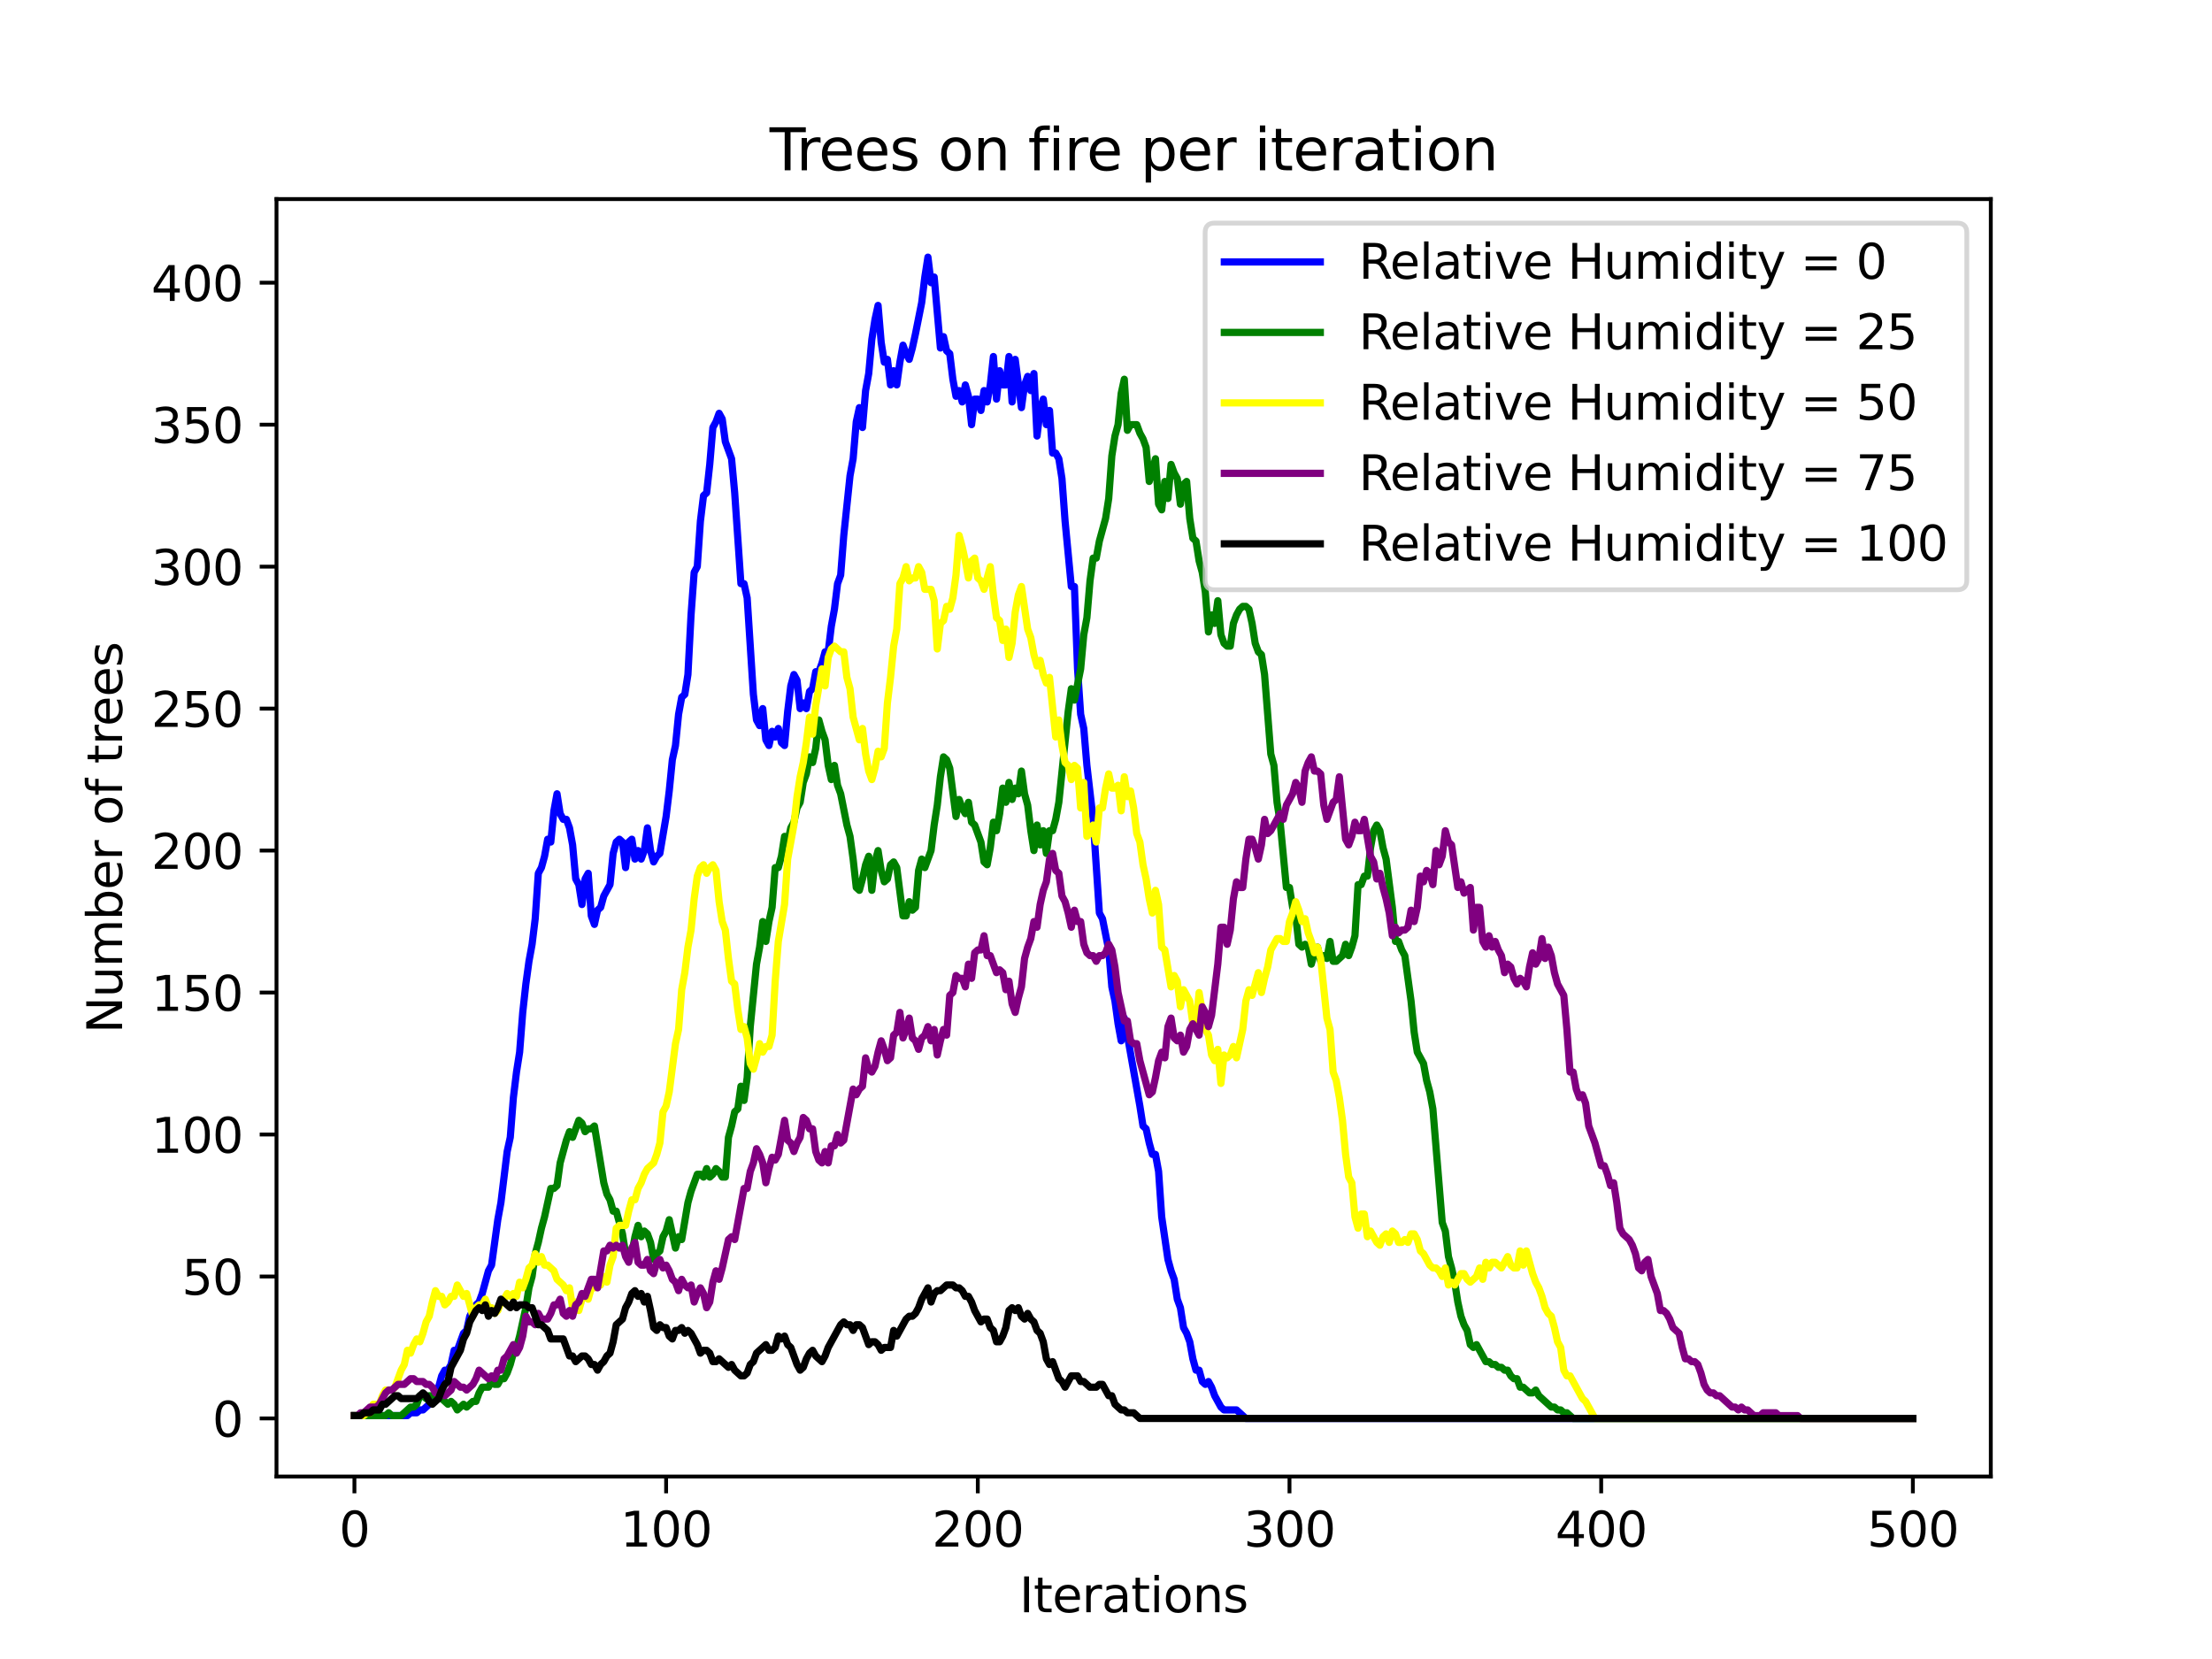 <?xml version="1.0" encoding="utf-8" standalone="no"?>
<!DOCTYPE svg PUBLIC "-//W3C//DTD SVG 1.1//EN"
  "http://www.w3.org/Graphics/SVG/1.1/DTD/svg11.dtd">
<svg xmlns:xlink="http://www.w3.org/1999/xlink" width="460.8pt" height="345.6pt" viewBox="0 0 460.8 345.6" xmlns="http://www.w3.org/2000/svg" version="1.1">
 <defs>
  <style type="text/css">*{stroke-linejoin: round; stroke-linecap: butt}</style>
 </defs>
 <g id="figure_1">
  <g id="patch_1">
   <path d="M 0 345.6 
L 460.8 345.6 
L 460.8 0 
L 0 0 
z
" style="fill: #ffffff"/>
  </g>
  <g id="axes_1">
   <g id="patch_2">
    <path d="M 57.6 307.584 
L 414.72 307.584 
L 414.72 41.472 
L 57.6 41.472 
z
" style="fill: #ffffff"/>
   </g>
   <g id="matplotlib.axis_1">
    <g id="xtick_1">
     <g id="line2d_1">
      <defs>
       <path id="m43cbc0d107" d="M 0 0 
L 0 3.5 
" style="stroke: #000000; stroke-width: 0.8"/>
      </defs>
      <g>
       <use xlink:href="#m43cbc0d107" x="73.833" y="307.584" style="stroke: #000000; stroke-width: 0.8"/>
      </g>
     </g>
     <g id="text_1">
      <!-- 0 -->
      <g transform="translate(70.651 322.182) scale(0.1 -0.1)">
       <defs>
        <path id="DejaVuSans-30" d="M 2034 4250 
Q 1547 4250 1301 3770 
Q 1056 3291 1056 2328 
Q 1056 1369 1301 889 
Q 1547 409 2034 409 
Q 2525 409 2770 889 
Q 3016 1369 3016 2328 
Q 3016 3291 2770 3770 
Q 2525 4250 2034 4250 
z
M 2034 4750 
Q 2819 4750 3233 4129 
Q 3647 3509 3647 2328 
Q 3647 1150 3233 529 
Q 2819 -91 2034 -91 
Q 1250 -91 836 529 
Q 422 1150 422 2328 
Q 422 3509 836 4129 
Q 1250 4750 2034 4750 
z
" transform="scale(0.016)"/>
       </defs>
       <use xlink:href="#DejaVuSans-30"/>
      </g>
     </g>
    </g>
    <g id="xtick_2">
     <g id="line2d_2">
      <g>
       <use xlink:href="#m43cbc0d107" x="138.764" y="307.584" style="stroke: #000000; stroke-width: 0.8"/>
      </g>
     </g>
     <g id="text_2">
      <!-- 100 -->
      <g transform="translate(129.22 322.182) scale(0.1 -0.1)">
       <defs>
        <path id="DejaVuSans-31" d="M 794 531 
L 1825 531 
L 1825 4091 
L 703 3866 
L 703 4441 
L 1819 4666 
L 2450 4666 
L 2450 531 
L 3481 531 
L 3481 0 
L 794 0 
L 794 531 
z
" transform="scale(0.016)"/>
       </defs>
       <use xlink:href="#DejaVuSans-31"/>
       <use xlink:href="#DejaVuSans-30" x="63.623"/>
       <use xlink:href="#DejaVuSans-30" x="127.246"/>
      </g>
     </g>
    </g>
    <g id="xtick_3">
     <g id="line2d_3">
      <g>
       <use xlink:href="#m43cbc0d107" x="203.695" y="307.584" style="stroke: #000000; stroke-width: 0.8"/>
      </g>
     </g>
     <g id="text_3">
      <!-- 200 -->
      <g transform="translate(194.151 322.182) scale(0.1 -0.1)">
       <defs>
        <path id="DejaVuSans-32" d="M 1228 531 
L 3431 531 
L 3431 0 
L 469 0 
L 469 531 
Q 828 903 1448 1529 
Q 2069 2156 2228 2338 
Q 2531 2678 2651 2914 
Q 2772 3150 2772 3378 
Q 2772 3750 2511 3984 
Q 2250 4219 1831 4219 
Q 1534 4219 1204 4116 
Q 875 4013 500 3803 
L 500 4441 
Q 881 4594 1212 4672 
Q 1544 4750 1819 4750 
Q 2544 4750 2975 4387 
Q 3406 4025 3406 3419 
Q 3406 3131 3298 2873 
Q 3191 2616 2906 2266 
Q 2828 2175 2409 1742 
Q 1991 1309 1228 531 
z
" transform="scale(0.016)"/>
       </defs>
       <use xlink:href="#DejaVuSans-32"/>
       <use xlink:href="#DejaVuSans-30" x="63.623"/>
       <use xlink:href="#DejaVuSans-30" x="127.246"/>
      </g>
     </g>
    </g>
    <g id="xtick_4">
     <g id="line2d_4">
      <g>
       <use xlink:href="#m43cbc0d107" x="268.625" y="307.584" style="stroke: #000000; stroke-width: 0.8"/>
      </g>
     </g>
     <g id="text_4">
      <!-- 300 -->
      <g transform="translate(259.082 322.182) scale(0.1 -0.1)">
       <defs>
        <path id="DejaVuSans-33" d="M 2597 2516 
Q 3050 2419 3304 2112 
Q 3559 1806 3559 1356 
Q 3559 666 3084 287 
Q 2609 -91 1734 -91 
Q 1441 -91 1130 -33 
Q 819 25 488 141 
L 488 750 
Q 750 597 1062 519 
Q 1375 441 1716 441 
Q 2309 441 2620 675 
Q 2931 909 2931 1356 
Q 2931 1769 2642 2001 
Q 2353 2234 1838 2234 
L 1294 2234 
L 1294 2753 
L 1863 2753 
Q 2328 2753 2575 2939 
Q 2822 3125 2822 3475 
Q 2822 3834 2567 4026 
Q 2313 4219 1838 4219 
Q 1578 4219 1281 4162 
Q 984 4106 628 3988 
L 628 4550 
Q 988 4650 1302 4700 
Q 1616 4750 1894 4750 
Q 2613 4750 3031 4423 
Q 3450 4097 3450 3541 
Q 3450 3153 3228 2886 
Q 3006 2619 2597 2516 
z
" transform="scale(0.016)"/>
       </defs>
       <use xlink:href="#DejaVuSans-33"/>
       <use xlink:href="#DejaVuSans-30" x="63.623"/>
       <use xlink:href="#DejaVuSans-30" x="127.246"/>
      </g>
     </g>
    </g>
    <g id="xtick_5">
     <g id="line2d_5">
      <g>
       <use xlink:href="#m43cbc0d107" x="333.556" y="307.584" style="stroke: #000000; stroke-width: 0.8"/>
      </g>
     </g>
     <g id="text_5">
      <!-- 400 -->
      <g transform="translate(324.013 322.182) scale(0.1 -0.1)">
       <defs>
        <path id="DejaVuSans-34" d="M 2419 4116 
L 825 1625 
L 2419 1625 
L 2419 4116 
z
M 2253 4666 
L 3047 4666 
L 3047 1625 
L 3713 1625 
L 3713 1100 
L 3047 1100 
L 3047 0 
L 2419 0 
L 2419 1100 
L 313 1100 
L 313 1709 
L 2253 4666 
z
" transform="scale(0.016)"/>
       </defs>
       <use xlink:href="#DejaVuSans-34"/>
       <use xlink:href="#DejaVuSans-30" x="63.623"/>
       <use xlink:href="#DejaVuSans-30" x="127.246"/>
      </g>
     </g>
    </g>
    <g id="xtick_6">
     <g id="line2d_6">
      <g>
       <use xlink:href="#m43cbc0d107" x="398.487" y="307.584" style="stroke: #000000; stroke-width: 0.8"/>
      </g>
     </g>
     <g id="text_6">
      <!-- 500 -->
      <g transform="translate(388.944 322.182) scale(0.1 -0.1)">
       <defs>
        <path id="DejaVuSans-35" d="M 691 4666 
L 3169 4666 
L 3169 4134 
L 1269 4134 
L 1269 2991 
Q 1406 3038 1543 3061 
Q 1681 3084 1819 3084 
Q 2600 3084 3056 2656 
Q 3513 2228 3513 1497 
Q 3513 744 3044 326 
Q 2575 -91 1722 -91 
Q 1428 -91 1123 -41 
Q 819 9 494 109 
L 494 744 
Q 775 591 1075 516 
Q 1375 441 1709 441 
Q 2250 441 2565 725 
Q 2881 1009 2881 1497 
Q 2881 1984 2565 2268 
Q 2250 2553 1709 2553 
Q 1456 2553 1204 2497 
Q 953 2441 691 2322 
L 691 4666 
z
" transform="scale(0.016)"/>
       </defs>
       <use xlink:href="#DejaVuSans-35"/>
       <use xlink:href="#DejaVuSans-30" x="63.623"/>
       <use xlink:href="#DejaVuSans-30" x="127.246"/>
      </g>
     </g>
    </g>
    <g id="text_7">
     <!-- Iterations -->
     <g transform="translate(212.347 335.861) scale(0.1 -0.1)">
      <defs>
       <path id="DejaVuSans-49" d="M 628 4666 
L 1259 4666 
L 1259 0 
L 628 0 
L 628 4666 
z
" transform="scale(0.016)"/>
       <path id="DejaVuSans-74" d="M 1172 4494 
L 1172 3500 
L 2356 3500 
L 2356 3053 
L 1172 3053 
L 1172 1153 
Q 1172 725 1289 603 
Q 1406 481 1766 481 
L 2356 481 
L 2356 0 
L 1766 0 
Q 1100 0 847 248 
Q 594 497 594 1153 
L 594 3053 
L 172 3053 
L 172 3500 
L 594 3500 
L 594 4494 
L 1172 4494 
z
" transform="scale(0.016)"/>
       <path id="DejaVuSans-65" d="M 3597 1894 
L 3597 1613 
L 953 1613 
Q 991 1019 1311 708 
Q 1631 397 2203 397 
Q 2534 397 2845 478 
Q 3156 559 3463 722 
L 3463 178 
Q 3153 47 2828 -22 
Q 2503 -91 2169 -91 
Q 1331 -91 842 396 
Q 353 884 353 1716 
Q 353 2575 817 3079 
Q 1281 3584 2069 3584 
Q 2775 3584 3186 3129 
Q 3597 2675 3597 1894 
z
M 3022 2063 
Q 3016 2534 2758 2815 
Q 2500 3097 2075 3097 
Q 1594 3097 1305 2825 
Q 1016 2553 972 2059 
L 3022 2063 
z
" transform="scale(0.016)"/>
       <path id="DejaVuSans-72" d="M 2631 2963 
Q 2534 3019 2420 3045 
Q 2306 3072 2169 3072 
Q 1681 3072 1420 2755 
Q 1159 2438 1159 1844 
L 1159 0 
L 581 0 
L 581 3500 
L 1159 3500 
L 1159 2956 
Q 1341 3275 1631 3429 
Q 1922 3584 2338 3584 
Q 2397 3584 2469 3576 
Q 2541 3569 2628 3553 
L 2631 2963 
z
" transform="scale(0.016)"/>
       <path id="DejaVuSans-61" d="M 2194 1759 
Q 1497 1759 1228 1600 
Q 959 1441 959 1056 
Q 959 750 1161 570 
Q 1363 391 1709 391 
Q 2188 391 2477 730 
Q 2766 1069 2766 1631 
L 2766 1759 
L 2194 1759 
z
M 3341 1997 
L 3341 0 
L 2766 0 
L 2766 531 
Q 2569 213 2275 61 
Q 1981 -91 1556 -91 
Q 1019 -91 701 211 
Q 384 513 384 1019 
Q 384 1609 779 1909 
Q 1175 2209 1959 2209 
L 2766 2209 
L 2766 2266 
Q 2766 2663 2505 2880 
Q 2244 3097 1772 3097 
Q 1472 3097 1187 3025 
Q 903 2953 641 2809 
L 641 3341 
Q 956 3463 1253 3523 
Q 1550 3584 1831 3584 
Q 2591 3584 2966 3190 
Q 3341 2797 3341 1997 
z
" transform="scale(0.016)"/>
       <path id="DejaVuSans-69" d="M 603 3500 
L 1178 3500 
L 1178 0 
L 603 0 
L 603 3500 
z
M 603 4863 
L 1178 4863 
L 1178 4134 
L 603 4134 
L 603 4863 
z
" transform="scale(0.016)"/>
       <path id="DejaVuSans-6f" d="M 1959 3097 
Q 1497 3097 1228 2736 
Q 959 2375 959 1747 
Q 959 1119 1226 758 
Q 1494 397 1959 397 
Q 2419 397 2687 759 
Q 2956 1122 2956 1747 
Q 2956 2369 2687 2733 
Q 2419 3097 1959 3097 
z
M 1959 3584 
Q 2709 3584 3137 3096 
Q 3566 2609 3566 1747 
Q 3566 888 3137 398 
Q 2709 -91 1959 -91 
Q 1206 -91 779 398 
Q 353 888 353 1747 
Q 353 2609 779 3096 
Q 1206 3584 1959 3584 
z
" transform="scale(0.016)"/>
       <path id="DejaVuSans-6e" d="M 3513 2113 
L 3513 0 
L 2938 0 
L 2938 2094 
Q 2938 2591 2744 2837 
Q 2550 3084 2163 3084 
Q 1697 3084 1428 2787 
Q 1159 2491 1159 1978 
L 1159 0 
L 581 0 
L 581 3500 
L 1159 3500 
L 1159 2956 
Q 1366 3272 1645 3428 
Q 1925 3584 2291 3584 
Q 2894 3584 3203 3211 
Q 3513 2838 3513 2113 
z
" transform="scale(0.016)"/>
       <path id="DejaVuSans-73" d="M 2834 3397 
L 2834 2853 
Q 2591 2978 2328 3040 
Q 2066 3103 1784 3103 
Q 1356 3103 1142 2972 
Q 928 2841 928 2578 
Q 928 2378 1081 2264 
Q 1234 2150 1697 2047 
L 1894 2003 
Q 2506 1872 2764 1633 
Q 3022 1394 3022 966 
Q 3022 478 2636 193 
Q 2250 -91 1575 -91 
Q 1294 -91 989 -36 
Q 684 19 347 128 
L 347 722 
Q 666 556 975 473 
Q 1284 391 1588 391 
Q 1994 391 2212 530 
Q 2431 669 2431 922 
Q 2431 1156 2273 1281 
Q 2116 1406 1581 1522 
L 1381 1569 
Q 847 1681 609 1914 
Q 372 2147 372 2553 
Q 372 3047 722 3315 
Q 1072 3584 1716 3584 
Q 2034 3584 2315 3537 
Q 2597 3491 2834 3397 
z
" transform="scale(0.016)"/>
      </defs>
      <use xlink:href="#DejaVuSans-49"/>
      <use xlink:href="#DejaVuSans-74" x="29.492"/>
      <use xlink:href="#DejaVuSans-65" x="68.701"/>
      <use xlink:href="#DejaVuSans-72" x="130.225"/>
      <use xlink:href="#DejaVuSans-61" x="171.338"/>
      <use xlink:href="#DejaVuSans-74" x="232.617"/>
      <use xlink:href="#DejaVuSans-69" x="271.826"/>
      <use xlink:href="#DejaVuSans-6f" x="299.609"/>
      <use xlink:href="#DejaVuSans-6e" x="360.791"/>
      <use xlink:href="#DejaVuSans-73" x="424.17"/>
     </g>
    </g>
   </g>
   <g id="matplotlib.axis_2">
    <g id="ytick_1">
     <g id="line2d_7">
      <defs>
       <path id="m1255e214ed" d="M 0 0 
L -3.5 0 
" style="stroke: #000000; stroke-width: 0.8"/>
      </defs>
      <g>
       <use xlink:href="#m1255e214ed" x="57.6" y="295.488" style="stroke: #000000; stroke-width: 0.8"/>
      </g>
     </g>
     <g id="text_8">
      <!-- 0 -->
      <g transform="translate(44.237 299.287) scale(0.1 -0.1)">
       <use xlink:href="#DejaVuSans-30"/>
      </g>
     </g>
    </g>
    <g id="ytick_2">
     <g id="line2d_8">
      <g>
       <use xlink:href="#m1255e214ed" x="57.6" y="265.913" style="stroke: #000000; stroke-width: 0.8"/>
      </g>
     </g>
     <g id="text_9">
      <!-- 50 -->
      <g transform="translate(37.875 269.713) scale(0.1 -0.1)">
       <use xlink:href="#DejaVuSans-35"/>
       <use xlink:href="#DejaVuSans-30" x="63.623"/>
      </g>
     </g>
    </g>
    <g id="ytick_3">
     <g id="line2d_9">
      <g>
       <use xlink:href="#m1255e214ed" x="57.6" y="236.339" style="stroke: #000000; stroke-width: 0.8"/>
      </g>
     </g>
     <g id="text_10">
      <!-- 100 -->
      <g transform="translate(31.512 240.138) scale(0.1 -0.1)">
       <use xlink:href="#DejaVuSans-31"/>
       <use xlink:href="#DejaVuSans-30" x="63.623"/>
       <use xlink:href="#DejaVuSans-30" x="127.246"/>
      </g>
     </g>
    </g>
    <g id="ytick_4">
     <g id="line2d_10">
      <g>
       <use xlink:href="#m1255e214ed" x="57.6" y="206.764" style="stroke: #000000; stroke-width: 0.8"/>
      </g>
     </g>
     <g id="text_11">
      <!-- 150 -->
      <g transform="translate(31.512 210.564) scale(0.1 -0.1)">
       <use xlink:href="#DejaVuSans-31"/>
       <use xlink:href="#DejaVuSans-35" x="63.623"/>
       <use xlink:href="#DejaVuSans-30" x="127.246"/>
      </g>
     </g>
    </g>
    <g id="ytick_5">
     <g id="line2d_11">
      <g>
       <use xlink:href="#m1255e214ed" x="57.6" y="177.19" style="stroke: #000000; stroke-width: 0.8"/>
      </g>
     </g>
     <g id="text_12">
      <!-- 200 -->
      <g transform="translate(31.512 180.989) scale(0.1 -0.1)">
       <use xlink:href="#DejaVuSans-32"/>
       <use xlink:href="#DejaVuSans-30" x="63.623"/>
       <use xlink:href="#DejaVuSans-30" x="127.246"/>
      </g>
     </g>
    </g>
    <g id="ytick_6">
     <g id="line2d_12">
      <g>
       <use xlink:href="#m1255e214ed" x="57.6" y="147.615" style="stroke: #000000; stroke-width: 0.8"/>
      </g>
     </g>
     <g id="text_13">
      <!-- 250 -->
      <g transform="translate(31.512 151.414) scale(0.1 -0.1)">
       <use xlink:href="#DejaVuSans-32"/>
       <use xlink:href="#DejaVuSans-35" x="63.623"/>
       <use xlink:href="#DejaVuSans-30" x="127.246"/>
      </g>
     </g>
    </g>
    <g id="ytick_7">
     <g id="line2d_13">
      <g>
       <use xlink:href="#m1255e214ed" x="57.6" y="118.041" style="stroke: #000000; stroke-width: 0.8"/>
      </g>
     </g>
     <g id="text_14">
      <!-- 300 -->
      <g transform="translate(31.512 121.84) scale(0.1 -0.1)">
       <use xlink:href="#DejaVuSans-33"/>
       <use xlink:href="#DejaVuSans-30" x="63.623"/>
       <use xlink:href="#DejaVuSans-30" x="127.246"/>
      </g>
     </g>
    </g>
    <g id="ytick_8">
     <g id="line2d_14">
      <g>
       <use xlink:href="#m1255e214ed" x="57.6" y="88.466" style="stroke: #000000; stroke-width: 0.8"/>
      </g>
     </g>
     <g id="text_15">
      <!-- 350 -->
      <g transform="translate(31.512 92.265) scale(0.1 -0.1)">
       <use xlink:href="#DejaVuSans-33"/>
       <use xlink:href="#DejaVuSans-35" x="63.623"/>
       <use xlink:href="#DejaVuSans-30" x="127.246"/>
      </g>
     </g>
    </g>
    <g id="ytick_9">
     <g id="line2d_15">
      <g>
       <use xlink:href="#m1255e214ed" x="57.6" y="58.891" style="stroke: #000000; stroke-width: 0.8"/>
      </g>
     </g>
     <g id="text_16">
      <!-- 400 -->
      <g transform="translate(31.512 62.691) scale(0.1 -0.1)">
       <use xlink:href="#DejaVuSans-34"/>
       <use xlink:href="#DejaVuSans-30" x="63.623"/>
       <use xlink:href="#DejaVuSans-30" x="127.246"/>
      </g>
     </g>
    </g>
    <g id="text_17">
     <!-- Number of trees -->
     <g transform="translate(25.433 215.273) rotate(-90) scale(0.1 -0.1)">
      <defs>
       <path id="DejaVuSans-4e" d="M 628 4666 
L 1478 4666 
L 3547 763 
L 3547 4666 
L 4159 4666 
L 4159 0 
L 3309 0 
L 1241 3903 
L 1241 0 
L 628 0 
L 628 4666 
z
" transform="scale(0.016)"/>
       <path id="DejaVuSans-75" d="M 544 1381 
L 544 3500 
L 1119 3500 
L 1119 1403 
Q 1119 906 1312 657 
Q 1506 409 1894 409 
Q 2359 409 2629 706 
Q 2900 1003 2900 1516 
L 2900 3500 
L 3475 3500 
L 3475 0 
L 2900 0 
L 2900 538 
Q 2691 219 2414 64 
Q 2138 -91 1772 -91 
Q 1169 -91 856 284 
Q 544 659 544 1381 
z
M 1991 3584 
L 1991 3584 
z
" transform="scale(0.016)"/>
       <path id="DejaVuSans-6d" d="M 3328 2828 
Q 3544 3216 3844 3400 
Q 4144 3584 4550 3584 
Q 5097 3584 5394 3201 
Q 5691 2819 5691 2113 
L 5691 0 
L 5113 0 
L 5113 2094 
Q 5113 2597 4934 2840 
Q 4756 3084 4391 3084 
Q 3944 3084 3684 2787 
Q 3425 2491 3425 1978 
L 3425 0 
L 2847 0 
L 2847 2094 
Q 2847 2600 2669 2842 
Q 2491 3084 2119 3084 
Q 1678 3084 1418 2786 
Q 1159 2488 1159 1978 
L 1159 0 
L 581 0 
L 581 3500 
L 1159 3500 
L 1159 2956 
Q 1356 3278 1631 3431 
Q 1906 3584 2284 3584 
Q 2666 3584 2933 3390 
Q 3200 3197 3328 2828 
z
" transform="scale(0.016)"/>
       <path id="DejaVuSans-62" d="M 3116 1747 
Q 3116 2381 2855 2742 
Q 2594 3103 2138 3103 
Q 1681 3103 1420 2742 
Q 1159 2381 1159 1747 
Q 1159 1113 1420 752 
Q 1681 391 2138 391 
Q 2594 391 2855 752 
Q 3116 1113 3116 1747 
z
M 1159 2969 
Q 1341 3281 1617 3432 
Q 1894 3584 2278 3584 
Q 2916 3584 3314 3078 
Q 3713 2572 3713 1747 
Q 3713 922 3314 415 
Q 2916 -91 2278 -91 
Q 1894 -91 1617 61 
Q 1341 213 1159 525 
L 1159 0 
L 581 0 
L 581 4863 
L 1159 4863 
L 1159 2969 
z
" transform="scale(0.016)"/>
       <path id="DejaVuSans-20" transform="scale(0.016)"/>
       <path id="DejaVuSans-66" d="M 2375 4863 
L 2375 4384 
L 1825 4384 
Q 1516 4384 1395 4259 
Q 1275 4134 1275 3809 
L 1275 3500 
L 2222 3500 
L 2222 3053 
L 1275 3053 
L 1275 0 
L 697 0 
L 697 3053 
L 147 3053 
L 147 3500 
L 697 3500 
L 697 3744 
Q 697 4328 969 4595 
Q 1241 4863 1831 4863 
L 2375 4863 
z
" transform="scale(0.016)"/>
      </defs>
      <use xlink:href="#DejaVuSans-4e"/>
      <use xlink:href="#DejaVuSans-75" x="74.805"/>
      <use xlink:href="#DejaVuSans-6d" x="138.184"/>
      <use xlink:href="#DejaVuSans-62" x="235.596"/>
      <use xlink:href="#DejaVuSans-65" x="299.072"/>
      <use xlink:href="#DejaVuSans-72" x="360.596"/>
      <use xlink:href="#DejaVuSans-20" x="401.709"/>
      <use xlink:href="#DejaVuSans-6f" x="433.496"/>
      <use xlink:href="#DejaVuSans-66" x="494.678"/>
      <use xlink:href="#DejaVuSans-20" x="529.883"/>
      <use xlink:href="#DejaVuSans-74" x="561.67"/>
      <use xlink:href="#DejaVuSans-72" x="600.879"/>
      <use xlink:href="#DejaVuSans-65" x="639.742"/>
      <use xlink:href="#DejaVuSans-65" x="701.266"/>
      <use xlink:href="#DejaVuSans-73" x="762.789"/>
     </g>
    </g>
   </g>
   <g id="line2d_16">
    <path d="M 73.833 294.897 
L 84.871 294.897 
L 85.52 294.305 
L 86.819 294.305 
L 87.468 293.714 
L 88.118 293.714 
L 90.065 291.939 
L 90.715 290.165 
L 91.364 288.982 
L 92.013 286.616 
L 92.663 285.433 
L 93.312 285.433 
L 93.961 284.25 
L 94.611 281.292 
L 95.26 281.292 
L 96.559 277.743 
L 97.208 277.152 
L 97.857 274.194 
L 99.156 271.828 
L 99.805 271.237 
L 100.454 269.462 
L 101.753 264.73 
L 102.402 263.547 
L 103.701 254.084 
L 104.35 250.535 
L 105.649 239.888 
L 106.298 236.93 
L 106.947 228.649 
L 107.597 223.326 
L 108.246 219.186 
L 108.895 210.905 
L 109.545 204.99 
L 110.194 200.258 
L 110.843 196.709 
L 111.493 191.386 
L 112.142 181.922 
L 112.791 180.739 
L 113.441 178.373 
L 114.09 174.824 
L 114.739 175.415 
L 115.389 168.909 
L 116.038 165.36 
L 116.687 169.5 
L 117.336 170.683 
L 117.986 170.683 
L 118.635 172.458 
L 119.284 176.007 
L 119.934 183.105 
L 120.583 184.288 
L 121.232 188.428 
L 121.882 183.105 
L 122.531 181.922 
L 123.18 190.794 
L 123.83 192.568 
L 124.479 189.611 
L 125.128 189.02 
L 125.777 186.654 
L 127.076 184.288 
L 127.725 177.781 
L 128.375 175.415 
L 129.024 174.824 
L 129.673 175.415 
L 130.323 180.739 
L 130.972 175.415 
L 131.621 174.824 
L 132.271 178.964 
L 132.92 177.19 
L 133.569 178.964 
L 134.218 177.19 
L 134.868 172.458 
L 135.517 177.19 
L 136.166 179.556 
L 136.816 178.373 
L 137.465 177.781 
L 138.764 170.092 
L 139.413 164.768 
L 140.062 158.262 
L 140.712 155.305 
L 141.361 148.798 
L 142.01 145.249 
L 142.659 144.658 
L 143.309 140.517 
L 143.958 128.096 
L 144.607 119.224 
L 145.257 118.041 
L 145.906 108.577 
L 146.555 103.253 
L 147.205 102.662 
L 147.854 96.747 
L 148.503 89.057 
L 149.153 87.875 
L 149.802 86.1 
L 150.451 87.283 
L 151.101 92.015 
L 152.399 95.564 
L 153.048 102.662 
L 154.347 121.59 
L 154.996 121.59 
L 155.646 124.547 
L 156.944 144.658 
L 157.594 149.981 
L 158.243 151.164 
L 158.892 147.615 
L 159.542 154.122 
L 160.191 155.305 
L 160.84 152.347 
L 161.489 153.53 
L 162.139 151.756 
L 162.788 154.713 
L 163.437 155.305 
L 164.087 148.207 
L 164.736 142.883 
L 165.385 140.517 
L 166.035 141.7 
L 166.684 147.615 
L 167.333 146.432 
L 167.983 147.615 
L 168.632 144.066 
L 169.281 143.475 
L 169.93 139.926 
L 170.58 139.926 
L 171.229 138.151 
L 171.878 135.785 
L 172.528 135.785 
L 173.177 130.462 
L 173.826 126.913 
L 174.476 121.59 
L 175.125 119.815 
L 175.774 111.534 
L 177.073 99.113 
L 177.722 95.564 
L 178.371 87.875 
L 179.021 84.917 
L 179.67 89.057 
L 180.319 81.368 
L 180.969 77.819 
L 181.618 70.721 
L 182.267 66.581 
L 182.917 63.623 
L 183.566 71.313 
L 184.215 75.453 
L 184.865 74.862 
L 185.514 80.185 
L 186.163 77.228 
L 186.813 80.185 
L 187.462 75.453 
L 188.111 71.904 
L 188.76 73.679 
L 189.41 74.862 
L 190.059 72.496 
L 190.708 69.538 
L 192.007 63.032 
L 192.656 57.708 
L 193.306 53.568 
L 193.955 58.891 
L 194.604 57.708 
L 195.903 72.496 
L 196.552 70.13 
L 197.201 73.087 
L 197.851 73.679 
L 198.5 79.002 
L 199.149 82.551 
L 199.799 81.368 
L 200.448 83.734 
L 201.097 80.185 
L 201.747 82.551 
L 202.396 88.466 
L 203.045 83.143 
L 203.695 83.143 
L 204.344 85.509 
L 204.993 81.368 
L 205.642 83.734 
L 206.292 80.185 
L 206.941 74.27 
L 207.59 83.143 
L 208.24 77.228 
L 208.889 80.185 
L 209.538 80.185 
L 210.188 74.27 
L 210.837 83.734 
L 211.486 74.862 
L 212.785 84.917 
L 213.434 80.185 
L 214.083 78.411 
L 214.733 81.368 
L 215.382 77.819 
L 216.031 90.832 
L 216.681 85.509 
L 217.33 83.143 
L 217.979 88.466 
L 218.629 85.509 
L 219.278 94.381 
L 219.927 94.381 
L 220.577 95.564 
L 221.226 99.704 
L 221.875 108.577 
L 223.174 122.181 
L 223.823 122.181 
L 224.472 139.334 
L 225.122 148.798 
L 225.771 151.756 
L 226.42 159.445 
L 227.719 170.683 
L 229.018 190.203 
L 229.667 191.386 
L 230.966 197.892 
L 231.615 205.581 
L 232.264 208.539 
L 232.913 213.271 
L 233.563 216.82 
L 234.212 212.088 
L 237.459 230.424 
L 238.108 234.564 
L 238.757 235.156 
L 239.407 238.113 
L 240.056 240.479 
L 240.705 240.479 
L 241.354 244.028 
L 242.004 253.492 
L 243.302 262.364 
L 243.952 264.73 
L 244.601 266.505 
L 245.25 270.645 
L 245.9 272.42 
L 246.549 276.56 
L 247.198 277.743 
L 247.848 279.518 
L 248.497 283.067 
L 249.146 285.433 
L 249.795 285.433 
L 250.445 287.799 
L 251.094 288.39 
L 251.743 287.799 
L 252.393 288.982 
L 253.042 290.756 
L 254.341 293.122 
L 254.99 293.714 
L 257.587 293.714 
L 259.535 295.488 
L 398.487 295.488 
L 398.487 295.488 
" clip-path="url(#pd9323c80da)" style="fill: none; stroke: #0000ff; stroke-width: 1.5; stroke-linecap: square"/>
   </g>
   <g id="line2d_17">
    <path d="M 73.833 294.897 
L 80.326 294.897 
L 80.975 294.305 
L 81.624 294.897 
L 83.572 294.897 
L 85.52 293.122 
L 86.17 293.122 
L 86.819 292.531 
L 87.468 290.756 
L 88.118 290.756 
L 88.767 291.348 
L 89.416 290.756 
L 91.364 290.756 
L 93.312 292.531 
L 93.961 291.939 
L 94.611 292.531 
L 95.26 293.714 
L 96.559 292.531 
L 97.208 293.122 
L 98.506 291.939 
L 99.156 291.939 
L 99.805 290.165 
L 100.454 288.982 
L 101.753 288.982 
L 102.402 287.799 
L 103.052 288.39 
L 103.701 288.39 
L 104.35 287.207 
L 105 287.207 
L 105.649 286.024 
L 106.298 284.25 
L 106.947 281.884 
L 107.597 280.701 
L 108.246 278.335 
L 109.545 272.42 
L 110.194 268.279 
L 110.843 265.913 
L 111.493 261.181 
L 112.142 258.816 
L 112.791 255.858 
L 113.441 253.492 
L 114.739 247.577 
L 115.389 247.577 
L 116.038 246.986 
L 116.687 242.254 
L 117.986 237.522 
L 118.635 235.747 
L 119.284 236.93 
L 120.583 233.381 
L 121.232 233.973 
L 121.882 235.747 
L 122.531 235.156 
L 123.18 235.156 
L 123.83 234.564 
L 125.777 246.394 
L 126.427 248.76 
L 127.076 249.943 
L 127.725 252.309 
L 128.375 252.309 
L 129.673 257.041 
L 130.323 261.181 
L 131.621 261.181 
L 132.271 257.633 
L 132.92 255.267 
L 133.569 257.633 
L 134.218 256.45 
L 134.868 257.041 
L 135.517 258.816 
L 136.166 262.364 
L 136.816 261.181 
L 137.465 260.59 
L 138.114 257.633 
L 138.764 256.45 
L 139.413 254.084 
L 140.712 259.999 
L 141.361 257.633 
L 142.01 258.224 
L 143.309 250.535 
L 143.958 248.169 
L 145.257 244.62 
L 145.906 244.62 
L 146.555 245.211 
L 147.205 243.437 
L 147.854 245.211 
L 148.503 244.62 
L 149.153 243.437 
L 149.802 244.028 
L 150.451 245.211 
L 151.101 245.211 
L 151.75 236.93 
L 152.399 234.564 
L 153.048 231.607 
L 153.698 231.015 
L 154.347 226.284 
L 154.996 229.241 
L 155.646 224.509 
L 156.295 213.862 
L 157.594 200.849 
L 158.243 197.3 
L 158.892 191.977 
L 159.542 196.117 
L 160.191 191.977 
L 160.84 189.02 
L 161.489 180.739 
L 162.139 180.739 
L 162.788 178.373 
L 163.437 174.232 
L 164.087 175.415 
L 164.736 172.458 
L 165.385 171.275 
L 166.035 168.317 
L 166.684 167.134 
L 167.333 162.994 
L 167.983 161.219 
L 168.632 157.67 
L 169.281 158.853 
L 169.93 155.896 
L 170.58 149.981 
L 171.229 152.347 
L 171.878 154.122 
L 172.528 159.445 
L 173.177 162.402 
L 173.826 159.445 
L 174.476 163.585 
L 175.125 165.36 
L 176.424 171.866 
L 177.073 174.232 
L 177.722 178.964 
L 178.371 184.879 
L 179.021 185.471 
L 179.67 183.105 
L 180.319 180.147 
L 180.969 178.373 
L 181.618 185.471 
L 182.267 179.556 
L 182.917 177.19 
L 183.566 181.33 
L 184.215 183.696 
L 184.865 183.105 
L 185.514 180.147 
L 186.163 179.556 
L 186.813 180.739 
L 188.111 190.794 
L 188.76 190.794 
L 189.41 187.837 
L 190.059 189.611 
L 190.708 189.02 
L 191.358 181.33 
L 192.007 178.964 
L 192.656 180.739 
L 193.955 177.19 
L 194.604 171.866 
L 195.254 167.726 
L 195.903 161.811 
L 196.552 157.67 
L 197.201 158.262 
L 197.851 160.036 
L 199.149 170.092 
L 199.799 166.543 
L 200.448 168.317 
L 201.097 169.5 
L 201.747 167.134 
L 202.396 171.275 
L 203.045 171.866 
L 204.344 175.415 
L 204.993 179.556 
L 205.642 180.147 
L 206.292 176.598 
L 206.941 171.275 
L 207.59 173.049 
L 208.24 169.5 
L 208.889 164.177 
L 209.538 167.134 
L 210.188 162.994 
L 210.837 166.543 
L 211.486 164.177 
L 212.136 165.36 
L 212.785 160.628 
L 213.434 165.36 
L 214.083 167.726 
L 214.733 173.049 
L 215.382 177.19 
L 216.031 171.866 
L 216.681 176.007 
L 217.33 173.049 
L 217.979 177.781 
L 218.629 173.049 
L 219.278 173.049 
L 219.927 170.683 
L 220.577 167.134 
L 222.525 148.207 
L 223.174 143.475 
L 223.823 145.841 
L 225.122 139.334 
L 225.771 132.236 
L 226.42 128.687 
L 227.07 120.998 
L 227.719 116.266 
L 228.368 116.266 
L 229.018 112.717 
L 230.316 107.985 
L 230.966 103.845 
L 231.615 94.972 
L 232.264 90.832 
L 232.913 88.466 
L 233.563 81.96 
L 234.212 79.002 
L 234.861 89.649 
L 235.511 88.466 
L 236.809 88.466 
L 237.459 90.24 
L 238.108 91.423 
L 238.757 93.198 
L 239.407 100.296 
L 240.705 95.564 
L 241.354 105.028 
L 242.004 106.211 
L 242.653 100.296 
L 243.302 103.845 
L 243.952 96.747 
L 244.601 98.521 
L 245.25 99.704 
L 245.9 105.028 
L 246.549 100.887 
L 247.198 100.296 
L 247.848 107.985 
L 248.497 112.126 
L 249.146 112.717 
L 249.795 116.858 
L 250.445 119.224 
L 251.094 123.364 
L 251.743 131.645 
L 252.393 128.096 
L 253.042 129.87 
L 253.691 125.138 
L 254.341 132.236 
L 254.99 134.011 
L 255.639 134.602 
L 256.289 134.602 
L 256.938 129.87 
L 257.587 128.096 
L 258.237 126.913 
L 258.886 126.321 
L 259.535 126.321 
L 260.184 126.913 
L 260.834 129.87 
L 261.483 134.011 
L 262.132 135.785 
L 262.782 136.377 
L 263.431 140.517 
L 264.73 157.079 
L 265.379 159.445 
L 266.028 167.134 
L 266.678 171.275 
L 267.976 184.879 
L 268.625 184.879 
L 269.275 189.02 
L 269.924 190.794 
L 270.573 196.709 
L 271.223 197.3 
L 271.872 196.709 
L 272.521 197.3 
L 273.171 200.849 
L 273.82 198.483 
L 274.469 197.3 
L 275.119 200.258 
L 275.768 199.075 
L 276.417 199.666 
L 277.066 196.117 
L 277.716 200.258 
L 278.365 200.258 
L 279.664 199.075 
L 280.313 196.709 
L 280.962 199.075 
L 281.612 197.3 
L 282.261 194.934 
L 282.91 184.288 
L 283.56 184.288 
L 284.209 182.513 
L 284.858 182.513 
L 285.507 176.598 
L 286.157 173.049 
L 286.806 171.866 
L 287.455 173.049 
L 288.105 176.598 
L 288.754 178.964 
L 290.053 189.02 
L 290.702 196.117 
L 291.351 196.117 
L 292.001 197.892 
L 292.65 199.075 
L 293.949 208.539 
L 294.598 215.045 
L 295.247 219.186 
L 296.546 221.552 
L 297.195 225.101 
L 297.844 227.466 
L 298.494 231.015 
L 300.442 254.675 
L 301.091 256.45 
L 301.74 261.773 
L 302.39 264.139 
L 303.039 267.096 
L 303.688 271.237 
L 304.337 274.194 
L 304.987 275.969 
L 305.636 277.152 
L 306.285 280.109 
L 306.935 280.701 
L 307.584 280.109 
L 309.532 283.658 
L 310.181 283.658 
L 310.831 284.25 
L 311.48 284.25 
L 312.129 284.841 
L 312.778 284.841 
L 313.428 285.433 
L 314.077 285.433 
L 314.726 286.616 
L 315.376 287.207 
L 316.025 287.207 
L 316.674 288.982 
L 317.324 288.982 
L 318.622 290.165 
L 319.272 290.165 
L 319.921 289.573 
L 320.57 290.756 
L 323.167 293.122 
L 323.817 293.122 
L 324.466 293.714 
L 325.115 293.714 
L 325.765 294.305 
L 326.414 294.305 
L 327.713 295.488 
L 398.487 295.488 
L 398.487 295.488 
" clip-path="url(#pd9323c80da)" style="fill: none; stroke: #008000; stroke-width: 1.5; stroke-linecap: square"/>
   </g>
   <g id="line2d_18">
    <path d="M 73.833 294.897 
L 75.781 294.897 
L 76.43 294.305 
L 77.079 294.305 
L 77.729 292.531 
L 79.027 292.531 
L 79.677 290.756 
L 80.326 289.573 
L 81.624 289.573 
L 82.274 288.982 
L 83.572 285.433 
L 84.222 284.25 
L 84.871 281.292 
L 85.52 281.884 
L 86.17 280.109 
L 86.819 278.926 
L 87.468 279.518 
L 88.118 277.743 
L 88.767 275.377 
L 89.416 274.194 
L 90.065 271.237 
L 90.715 268.871 
L 91.364 270.054 
L 92.013 270.054 
L 92.663 271.828 
L 93.312 271.237 
L 93.961 270.054 
L 94.611 270.054 
L 95.26 267.688 
L 96.559 270.054 
L 97.208 269.462 
L 98.506 274.194 
L 99.156 272.42 
L 99.805 271.828 
L 100.454 271.828 
L 101.104 270.645 
L 101.753 272.42 
L 102.402 272.42 
L 103.052 273.603 
L 103.701 273.011 
L 104.35 271.237 
L 105 270.645 
L 105.649 269.462 
L 106.298 270.054 
L 106.947 269.462 
L 107.597 270.054 
L 108.246 267.096 
L 108.895 268.279 
L 109.545 266.505 
L 110.194 264.139 
L 110.843 263.547 
L 111.493 261.181 
L 112.142 262.956 
L 112.791 261.773 
L 113.441 263.547 
L 114.09 263.547 
L 115.389 264.73 
L 116.038 266.505 
L 117.336 267.688 
L 117.986 268.871 
L 118.635 268.279 
L 119.284 272.42 
L 119.934 271.237 
L 120.583 273.011 
L 121.232 270.645 
L 121.882 270.054 
L 122.531 270.645 
L 123.18 268.279 
L 123.83 268.279 
L 124.479 267.096 
L 125.128 267.688 
L 125.777 265.913 
L 126.427 267.096 
L 127.076 263.547 
L 127.725 261.773 
L 128.375 255.858 
L 129.024 255.267 
L 130.323 255.267 
L 130.972 252.309 
L 131.621 249.943 
L 132.271 249.943 
L 132.92 247.577 
L 133.569 246.394 
L 134.218 244.62 
L 134.868 243.437 
L 136.166 242.254 
L 136.816 240.479 
L 137.465 238.113 
L 138.114 231.607 
L 138.764 230.424 
L 139.413 227.466 
L 140.712 217.411 
L 141.361 214.454 
L 142.01 206.173 
L 142.659 202.624 
L 143.309 197.3 
L 143.958 193.751 
L 144.607 187.245 
L 145.257 182.513 
L 145.906 180.739 
L 146.555 180.147 
L 147.205 181.922 
L 147.854 180.739 
L 148.503 180.147 
L 149.153 181.33 
L 149.802 187.837 
L 150.451 191.977 
L 151.101 193.751 
L 151.75 199.666 
L 152.399 204.398 
L 153.048 204.99 
L 153.698 210.313 
L 154.347 214.454 
L 154.996 213.862 
L 155.646 216.228 
L 156.295 221.552 
L 156.944 222.735 
L 157.594 220.369 
L 158.243 217.411 
L 158.892 219.186 
L 159.542 218.003 
L 160.191 218.003 
L 160.84 215.637 
L 161.489 204.398 
L 162.139 196.117 
L 163.437 188.428 
L 164.087 178.964 
L 165.385 171.866 
L 166.035 165.951 
L 166.684 161.811 
L 167.333 158.853 
L 167.983 154.713 
L 168.632 149.39 
L 169.281 152.939 
L 169.93 147.024 
L 171.229 139.334 
L 171.878 142.883 
L 172.528 136.968 
L 173.177 135.194 
L 173.826 134.602 
L 175.125 135.785 
L 175.774 135.785 
L 176.424 141.109 
L 177.073 143.475 
L 177.722 149.39 
L 179.021 154.122 
L 179.67 151.756 
L 180.319 157.079 
L 180.969 160.628 
L 181.618 162.402 
L 182.267 160.036 
L 182.917 156.488 
L 183.566 157.67 
L 184.215 155.896 
L 184.865 146.432 
L 185.514 141.109 
L 186.163 134.602 
L 186.813 131.053 
L 187.462 121.59 
L 188.111 120.407 
L 188.76 118.041 
L 189.41 120.998 
L 190.059 120.407 
L 190.708 120.407 
L 191.358 118.041 
L 192.007 119.224 
L 192.656 122.772 
L 193.955 122.772 
L 194.604 125.138 
L 195.254 135.194 
L 195.903 129.87 
L 196.552 129.279 
L 197.201 126.321 
L 197.851 126.913 
L 198.5 124.547 
L 199.149 119.815 
L 199.799 111.534 
L 200.448 113.9 
L 201.097 116.858 
L 201.747 120.407 
L 202.396 116.858 
L 203.045 116.266 
L 203.695 120.407 
L 204.344 120.998 
L 204.993 122.772 
L 206.292 118.041 
L 206.941 123.955 
L 207.59 128.687 
L 208.24 129.279 
L 208.889 133.419 
L 209.538 131.053 
L 210.188 136.968 
L 210.837 134.011 
L 211.486 127.504 
L 212.136 123.955 
L 212.785 122.181 
L 214.083 131.053 
L 214.733 132.828 
L 215.382 136.377 
L 216.031 138.743 
L 216.681 137.56 
L 217.33 140.517 
L 217.979 142.292 
L 218.629 141.109 
L 219.927 153.53 
L 220.577 149.981 
L 221.226 155.305 
L 221.875 158.853 
L 222.525 159.445 
L 223.174 162.402 
L 223.823 159.445 
L 224.472 160.036 
L 225.122 168.317 
L 225.771 162.994 
L 226.42 174.232 
L 227.07 173.641 
L 227.719 171.866 
L 228.368 175.415 
L 229.018 168.317 
L 229.667 168.317 
L 230.316 164.177 
L 230.966 161.219 
L 231.615 164.177 
L 232.264 164.177 
L 232.913 163.585 
L 233.563 168.909 
L 234.212 161.811 
L 234.861 165.951 
L 235.511 164.768 
L 236.16 168.317 
L 236.809 173.641 
L 237.459 175.415 
L 238.108 180.147 
L 238.757 183.105 
L 239.407 187.245 
L 240.056 190.203 
L 240.705 185.471 
L 241.354 188.428 
L 242.004 197.3 
L 242.653 197.892 
L 243.952 205.581 
L 244.601 203.215 
L 245.25 204.398 
L 245.9 209.722 
L 246.549 206.173 
L 247.848 208.539 
L 248.497 213.271 
L 249.146 213.271 
L 249.795 206.764 
L 251.094 214.454 
L 251.743 215.637 
L 252.393 219.777 
L 253.042 220.96 
L 253.691 218.594 
L 254.341 225.692 
L 254.99 219.777 
L 255.639 220.369 
L 256.289 219.777 
L 256.938 218.003 
L 257.587 220.369 
L 258.886 214.454 
L 259.535 208.539 
L 260.184 206.173 
L 260.834 207.356 
L 262.132 202.624 
L 262.782 206.764 
L 263.431 203.807 
L 264.08 201.441 
L 264.73 197.892 
L 266.028 195.526 
L 266.678 195.526 
L 267.327 196.117 
L 267.976 196.117 
L 268.625 191.977 
L 269.275 190.203 
L 269.924 187.837 
L 270.573 189.611 
L 271.223 191.977 
L 271.872 191.386 
L 272.521 194.343 
L 273.171 196.117 
L 273.82 198.483 
L 274.469 197.3 
L 275.119 199.666 
L 276.417 212.088 
L 277.066 214.454 
L 277.716 223.326 
L 278.365 225.101 
L 279.014 228.649 
L 279.664 233.381 
L 280.313 240.479 
L 280.962 245.211 
L 281.612 246.394 
L 282.261 253.492 
L 282.91 255.858 
L 283.56 252.901 
L 284.209 252.901 
L 284.858 257.633 
L 285.507 256.45 
L 286.806 258.816 
L 287.455 259.407 
L 288.105 257.633 
L 288.754 257.041 
L 289.403 258.816 
L 290.053 256.45 
L 290.702 257.041 
L 291.351 258.816 
L 292.001 258.816 
L 292.65 258.224 
L 293.299 258.816 
L 293.949 257.041 
L 294.598 257.041 
L 295.247 258.224 
L 295.896 260.59 
L 296.546 261.181 
L 297.844 263.547 
L 298.494 264.139 
L 299.143 264.139 
L 299.792 264.73 
L 300.442 265.913 
L 301.091 264.139 
L 301.74 267.688 
L 302.39 267.096 
L 303.039 267.688 
L 304.337 265.322 
L 304.987 265.322 
L 305.636 266.505 
L 306.285 267.096 
L 307.584 265.913 
L 308.233 264.139 
L 308.883 266.505 
L 309.532 262.956 
L 310.181 264.139 
L 310.831 262.956 
L 311.48 262.956 
L 312.778 264.139 
L 314.077 261.773 
L 314.726 263.547 
L 315.376 264.139 
L 316.025 264.139 
L 316.674 260.59 
L 317.324 263.547 
L 317.973 260.59 
L 319.272 265.322 
L 319.921 267.096 
L 320.57 268.279 
L 321.219 270.054 
L 321.869 272.42 
L 322.518 273.603 
L 323.167 274.194 
L 323.817 276.56 
L 324.466 279.518 
L 325.115 280.701 
L 325.765 285.433 
L 326.414 286.616 
L 327.063 286.616 
L 329.661 291.348 
L 330.31 291.939 
L 332.258 295.488 
L 398.487 295.488 
L 398.487 295.488 
" clip-path="url(#pd9323c80da)" style="fill: none; stroke: #ffff00; stroke-width: 1.5; stroke-linecap: square"/>
   </g>
   <g id="line2d_19">
    <path d="M 73.833 294.897 
L 74.482 294.897 
L 75.131 294.305 
L 75.781 294.305 
L 77.079 293.122 
L 78.378 293.122 
L 79.027 292.531 
L 80.326 290.165 
L 80.975 289.573 
L 81.624 289.573 
L 82.923 288.39 
L 84.222 288.39 
L 85.52 287.207 
L 86.17 287.207 
L 86.819 287.799 
L 88.118 287.799 
L 88.767 288.39 
L 89.416 288.39 
L 90.065 288.982 
L 90.715 290.165 
L 92.013 290.165 
L 92.663 290.756 
L 93.961 289.573 
L 94.611 287.799 
L 95.909 288.982 
L 96.559 288.982 
L 97.208 289.573 
L 98.506 288.39 
L 99.156 287.207 
L 99.805 285.433 
L 101.753 287.207 
L 102.402 286.616 
L 103.052 287.207 
L 103.701 285.433 
L 104.35 285.433 
L 105 283.067 
L 105.649 282.475 
L 106.947 280.109 
L 107.597 281.884 
L 108.246 280.701 
L 108.895 278.335 
L 109.545 274.194 
L 110.194 275.377 
L 110.843 275.377 
L 111.493 275.969 
L 112.142 273.603 
L 112.791 274.786 
L 114.09 274.786 
L 114.739 273.603 
L 115.389 271.828 
L 116.038 271.828 
L 116.687 270.645 
L 117.336 273.603 
L 117.986 274.194 
L 118.635 273.011 
L 119.284 274.194 
L 119.934 271.828 
L 120.583 271.237 
L 121.232 269.462 
L 121.882 270.054 
L 123.18 266.505 
L 123.83 266.505 
L 124.479 268.279 
L 125.777 260.59 
L 126.427 260.59 
L 127.076 259.407 
L 127.725 259.999 
L 128.375 259.407 
L 129.024 259.999 
L 129.673 259.407 
L 130.323 261.773 
L 130.972 262.956 
L 131.621 259.999 
L 132.271 258.816 
L 132.92 262.956 
L 133.569 263.547 
L 134.218 263.547 
L 134.868 262.364 
L 135.517 264.73 
L 136.166 265.322 
L 136.816 262.956 
L 137.465 262.364 
L 138.114 264.139 
L 138.764 263.547 
L 139.413 264.73 
L 140.062 266.505 
L 140.712 267.096 
L 141.361 268.871 
L 142.01 266.505 
L 142.659 267.688 
L 143.309 268.279 
L 143.958 267.688 
L 144.607 271.237 
L 145.257 269.462 
L 145.906 268.279 
L 146.555 269.462 
L 147.205 272.42 
L 147.854 271.237 
L 148.503 267.096 
L 149.153 264.73 
L 149.802 266.505 
L 150.451 264.139 
L 151.75 258.224 
L 152.399 257.633 
L 153.048 258.224 
L 154.996 247.577 
L 155.646 247.577 
L 156.295 244.028 
L 156.944 242.254 
L 157.594 239.296 
L 158.243 240.479 
L 158.892 242.254 
L 159.542 246.394 
L 160.191 243.437 
L 160.84 241.071 
L 161.489 241.662 
L 162.139 240.479 
L 163.437 233.381 
L 164.087 237.522 
L 164.736 238.113 
L 165.385 239.888 
L 166.035 238.113 
L 166.684 236.93 
L 167.333 232.79 
L 167.983 233.381 
L 168.632 235.156 
L 169.281 235.156 
L 169.93 239.888 
L 170.58 241.662 
L 171.229 242.254 
L 171.878 239.888 
L 172.528 242.254 
L 173.177 238.705 
L 173.826 238.705 
L 174.476 236.339 
L 175.125 238.113 
L 175.774 237.522 
L 177.722 226.875 
L 178.371 228.058 
L 179.021 226.875 
L 179.67 226.284 
L 180.319 220.369 
L 180.969 222.735 
L 181.618 223.326 
L 182.267 222.143 
L 182.917 219.186 
L 183.566 216.82 
L 184.215 218.594 
L 184.865 220.96 
L 185.514 220.369 
L 186.163 215.637 
L 186.813 215.045 
L 187.462 210.905 
L 188.111 216.228 
L 188.76 214.454 
L 189.41 212.088 
L 190.059 216.228 
L 190.708 216.82 
L 191.358 218.594 
L 192.007 216.228 
L 192.656 215.637 
L 193.306 213.862 
L 193.955 216.82 
L 194.604 214.454 
L 195.254 219.777 
L 195.903 216.82 
L 196.552 214.454 
L 197.201 215.637 
L 197.851 207.356 
L 198.5 206.764 
L 199.149 203.215 
L 199.799 203.807 
L 200.448 203.807 
L 201.097 205.581 
L 201.747 200.849 
L 202.396 203.807 
L 203.045 198.483 
L 203.695 197.892 
L 204.344 197.892 
L 204.993 194.934 
L 205.642 199.075 
L 206.292 199.075 
L 207.59 202.624 
L 208.24 202.032 
L 208.889 202.624 
L 209.538 206.173 
L 210.188 204.398 
L 210.837 209.13 
L 211.486 210.905 
L 212.136 207.947 
L 212.785 205.581 
L 213.434 199.666 
L 214.083 197.3 
L 214.733 195.526 
L 215.382 191.977 
L 216.031 193.16 
L 216.681 188.428 
L 217.33 185.471 
L 217.979 183.696 
L 218.629 178.964 
L 219.278 177.781 
L 219.927 181.33 
L 220.577 181.922 
L 221.226 186.654 
L 221.875 187.837 
L 222.525 190.203 
L 223.174 193.16 
L 223.823 189.611 
L 224.472 191.977 
L 225.122 191.977 
L 225.771 196.709 
L 226.42 198.483 
L 227.07 199.075 
L 227.719 199.075 
L 228.368 200.258 
L 229.018 199.075 
L 229.667 199.075 
L 230.316 198.483 
L 230.966 196.709 
L 231.615 197.892 
L 232.264 201.441 
L 232.913 206.764 
L 234.212 212.679 
L 234.861 212.679 
L 235.511 216.82 
L 236.16 217.411 
L 236.809 217.411 
L 237.459 220.96 
L 239.407 228.058 
L 240.056 227.466 
L 240.705 224.509 
L 241.354 220.96 
L 242.004 219.186 
L 242.653 220.369 
L 243.302 213.862 
L 243.952 212.088 
L 244.601 216.228 
L 245.25 216.82 
L 245.9 215.637 
L 246.549 219.186 
L 247.198 218.003 
L 247.848 214.454 
L 248.497 213.271 
L 249.795 215.637 
L 250.445 209.722 
L 251.094 210.905 
L 251.743 213.862 
L 252.393 211.496 
L 253.691 200.849 
L 254.341 193.16 
L 254.99 193.16 
L 255.639 196.709 
L 256.289 193.751 
L 256.938 187.245 
L 257.587 183.696 
L 258.237 184.879 
L 258.886 184.879 
L 259.535 178.964 
L 260.184 174.824 
L 260.834 174.824 
L 261.483 176.598 
L 262.132 178.964 
L 262.782 176.007 
L 263.431 170.683 
L 264.08 173.641 
L 264.73 173.049 
L 266.678 169.5 
L 267.327 170.683 
L 267.976 167.726 
L 269.275 165.36 
L 269.924 162.994 
L 270.573 164.177 
L 271.223 167.134 
L 271.872 160.628 
L 272.521 158.853 
L 273.171 157.67 
L 273.82 160.628 
L 274.469 160.628 
L 275.119 161.219 
L 275.768 167.726 
L 276.417 170.683 
L 277.716 167.134 
L 278.365 166.543 
L 279.014 161.811 
L 280.313 174.824 
L 280.962 176.007 
L 281.612 174.232 
L 282.261 171.275 
L 282.91 173.049 
L 283.56 173.049 
L 284.209 170.683 
L 285.507 178.373 
L 286.157 179.556 
L 286.806 183.105 
L 287.455 181.922 
L 288.105 184.879 
L 288.754 187.245 
L 289.403 190.203 
L 290.053 194.934 
L 290.702 193.16 
L 291.351 194.343 
L 292.001 193.751 
L 292.65 193.751 
L 293.299 193.16 
L 293.949 189.611 
L 294.598 191.977 
L 295.247 189.02 
L 295.896 182.513 
L 296.546 183.696 
L 297.195 181.33 
L 297.844 181.922 
L 298.494 184.288 
L 299.143 177.19 
L 299.792 180.147 
L 300.442 178.373 
L 301.091 173.049 
L 301.74 175.415 
L 302.39 176.007 
L 303.688 184.879 
L 304.337 183.696 
L 304.987 186.062 
L 306.285 184.879 
L 306.935 193.751 
L 307.584 189.02 
L 308.233 189.02 
L 308.883 196.117 
L 309.532 197.3 
L 310.181 194.934 
L 310.831 197.3 
L 311.48 196.117 
L 312.129 197.892 
L 312.778 199.075 
L 313.428 202.624 
L 314.077 200.849 
L 314.726 201.441 
L 315.376 203.807 
L 316.025 204.99 
L 316.674 203.807 
L 317.324 204.398 
L 317.973 205.581 
L 318.622 201.441 
L 319.272 198.483 
L 319.921 200.849 
L 320.57 199.666 
L 321.219 195.526 
L 321.869 199.666 
L 322.518 197.3 
L 323.167 199.075 
L 323.817 202.624 
L 324.466 204.99 
L 325.765 207.356 
L 326.414 214.454 
L 327.063 223.326 
L 327.713 223.326 
L 328.362 226.875 
L 329.011 228.649 
L 329.661 228.058 
L 330.31 229.832 
L 330.959 234.564 
L 332.258 238.113 
L 333.556 242.845 
L 334.206 242.845 
L 334.855 244.62 
L 335.504 246.986 
L 336.154 246.394 
L 336.803 250.535 
L 337.452 255.858 
L 338.102 257.041 
L 339.4 258.224 
L 340.049 259.407 
L 340.699 261.181 
L 341.348 264.139 
L 341.997 264.73 
L 342.647 262.956 
L 343.296 262.364 
L 343.945 265.913 
L 345.244 269.462 
L 345.893 273.011 
L 346.543 273.011 
L 347.192 273.603 
L 347.841 274.786 
L 348.49 276.56 
L 349.789 277.743 
L 350.438 280.701 
L 351.088 283.067 
L 351.737 283.067 
L 352.386 283.658 
L 353.036 283.658 
L 353.685 284.25 
L 354.334 286.024 
L 354.984 288.39 
L 355.633 289.573 
L 356.282 290.165 
L 356.931 290.165 
L 357.581 290.756 
L 358.23 290.756 
L 360.827 293.122 
L 361.477 293.122 
L 362.126 293.714 
L 362.775 293.122 
L 363.425 293.714 
L 364.074 293.714 
L 365.373 294.897 
L 366.671 294.897 
L 367.32 294.305 
L 369.918 294.305 
L 370.567 294.897 
L 374.463 294.897 
L 375.112 295.488 
L 398.487 295.488 
L 398.487 295.488 
" clip-path="url(#pd9323c80da)" style="fill: none; stroke: #800080; stroke-width: 1.5; stroke-linecap: square"/>
   </g>
   <g id="line2d_20">
    <path d="M 73.833 294.897 
L 75.131 294.897 
L 75.781 294.305 
L 77.079 294.305 
L 77.729 293.714 
L 79.027 293.714 
L 79.677 292.531 
L 80.326 292.531 
L 82.274 290.756 
L 82.923 290.756 
L 83.572 291.348 
L 86.819 291.348 
L 88.118 290.165 
L 88.767 290.756 
L 89.416 291.939 
L 90.065 292.531 
L 91.364 291.348 
L 92.013 289.573 
L 92.663 288.39 
L 93.312 287.799 
L 93.961 284.841 
L 95.909 281.292 
L 96.559 278.926 
L 97.208 277.743 
L 97.857 275.377 
L 99.156 273.011 
L 99.805 272.42 
L 100.454 273.011 
L 101.104 271.828 
L 101.753 274.194 
L 102.402 273.011 
L 103.052 273.603 
L 103.701 272.42 
L 104.35 270.645 
L 106.298 272.42 
L 106.947 271.237 
L 107.597 272.42 
L 108.246 271.828 
L 109.545 271.828 
L 110.194 272.42 
L 110.843 272.42 
L 112.142 275.969 
L 112.791 275.969 
L 114.09 277.152 
L 114.739 278.926 
L 117.336 278.926 
L 118.635 282.475 
L 119.284 282.475 
L 119.934 283.658 
L 121.232 282.475 
L 121.882 282.475 
L 122.531 283.067 
L 123.18 284.25 
L 123.83 284.25 
L 124.479 285.433 
L 125.128 284.25 
L 125.777 283.658 
L 126.427 282.475 
L 127.076 281.884 
L 127.725 279.518 
L 128.375 275.969 
L 129.673 274.786 
L 130.323 272.42 
L 130.972 271.237 
L 131.621 269.462 
L 132.271 268.871 
L 132.92 270.054 
L 133.569 269.462 
L 134.218 271.237 
L 134.868 270.054 
L 135.517 273.011 
L 136.166 276.56 
L 136.816 277.152 
L 137.465 275.969 
L 138.114 276.56 
L 138.764 276.56 
L 139.413 278.335 
L 140.062 278.926 
L 140.712 277.152 
L 141.361 277.152 
L 142.01 276.56 
L 142.659 277.743 
L 143.309 277.152 
L 143.958 277.743 
L 145.257 280.109 
L 145.906 281.884 
L 146.555 281.292 
L 147.205 281.292 
L 147.854 281.884 
L 148.503 283.658 
L 149.153 283.658 
L 149.802 283.067 
L 151.75 284.841 
L 152.399 284.25 
L 153.048 285.433 
L 154.347 286.616 
L 154.996 286.616 
L 155.646 286.024 
L 156.295 284.25 
L 156.944 283.658 
L 157.594 281.884 
L 159.542 280.109 
L 160.191 281.292 
L 160.84 281.292 
L 161.489 280.701 
L 162.139 278.335 
L 162.788 278.926 
L 163.437 278.335 
L 164.087 280.109 
L 164.736 280.701 
L 166.035 284.25 
L 166.684 285.433 
L 167.333 284.841 
L 167.983 283.067 
L 168.632 281.884 
L 169.281 281.292 
L 169.93 282.475 
L 171.229 283.658 
L 171.878 282.475 
L 172.528 280.701 
L 175.125 275.969 
L 175.774 275.377 
L 176.424 275.969 
L 177.073 275.969 
L 177.722 277.152 
L 178.371 275.969 
L 179.021 275.969 
L 179.67 276.56 
L 180.969 280.109 
L 181.618 279.518 
L 182.267 279.518 
L 182.917 280.109 
L 183.566 281.292 
L 184.215 280.701 
L 185.514 280.701 
L 186.163 277.152 
L 186.813 278.335 
L 188.76 274.786 
L 189.41 274.194 
L 190.059 274.194 
L 190.708 273.603 
L 191.358 272.42 
L 192.007 270.645 
L 193.306 268.279 
L 193.955 271.237 
L 194.604 269.462 
L 195.254 268.871 
L 195.903 268.871 
L 197.201 267.688 
L 198.5 267.688 
L 199.149 268.279 
L 199.799 268.279 
L 200.448 268.871 
L 201.097 270.054 
L 201.747 270.054 
L 202.396 271.237 
L 203.045 273.011 
L 204.344 275.377 
L 204.993 274.786 
L 205.642 274.786 
L 206.292 276.56 
L 206.941 277.152 
L 207.59 279.518 
L 208.24 279.518 
L 208.889 278.335 
L 209.538 276.56 
L 210.188 273.011 
L 210.837 272.42 
L 211.486 273.011 
L 212.136 272.42 
L 212.785 274.194 
L 213.434 274.786 
L 214.083 273.603 
L 214.733 274.786 
L 215.382 275.377 
L 216.031 277.152 
L 216.681 277.743 
L 217.33 279.518 
L 217.979 283.067 
L 218.629 284.25 
L 219.278 283.658 
L 220.577 287.207 
L 221.226 287.799 
L 221.875 288.982 
L 223.174 286.616 
L 224.472 286.616 
L 225.122 287.799 
L 225.771 287.799 
L 227.07 288.982 
L 228.368 288.982 
L 229.018 288.39 
L 229.667 288.39 
L 230.966 290.756 
L 231.615 290.756 
L 232.264 292.531 
L 233.563 293.714 
L 234.212 293.714 
L 234.861 294.305 
L 236.16 294.305 
L 237.459 295.488 
L 398.487 295.488 
L 398.487 295.488 
" clip-path="url(#pd9323c80da)" style="fill: none; stroke: #000000; stroke-width: 1.5; stroke-linecap: square"/>
   </g>
   <g id="patch_3">
    <path d="M 57.6 307.584 
L 57.6 41.472 
" style="fill: none; stroke: #000000; stroke-width: 0.8; stroke-linejoin: miter; stroke-linecap: square"/>
   </g>
   <g id="patch_4">
    <path d="M 414.72 307.584 
L 414.72 41.472 
" style="fill: none; stroke: #000000; stroke-width: 0.8; stroke-linejoin: miter; stroke-linecap: square"/>
   </g>
   <g id="patch_5">
    <path d="M 57.6 307.584 
L 414.72 307.584 
" style="fill: none; stroke: #000000; stroke-width: 0.8; stroke-linejoin: miter; stroke-linecap: square"/>
   </g>
   <g id="patch_6">
    <path d="M 57.6 41.472 
L 414.72 41.472 
" style="fill: none; stroke: #000000; stroke-width: 0.8; stroke-linejoin: miter; stroke-linecap: square"/>
   </g>
   <g id="text_18">
    <!-- Trees on fire per iteration -->
    <g transform="translate(160.321 35.472) scale(0.12 -0.12)">
     <defs>
      <path id="DejaVuSans-54" d="M -19 4666 
L 3928 4666 
L 3928 4134 
L 2272 4134 
L 2272 0 
L 1638 0 
L 1638 4134 
L -19 4134 
L -19 4666 
z
" transform="scale(0.016)"/>
      <path id="DejaVuSans-70" d="M 1159 525 
L 1159 -1331 
L 581 -1331 
L 581 3500 
L 1159 3500 
L 1159 2969 
Q 1341 3281 1617 3432 
Q 1894 3584 2278 3584 
Q 2916 3584 3314 3078 
Q 3713 2572 3713 1747 
Q 3713 922 3314 415 
Q 2916 -91 2278 -91 
Q 1894 -91 1617 61 
Q 1341 213 1159 525 
z
M 3116 1747 
Q 3116 2381 2855 2742 
Q 2594 3103 2138 3103 
Q 1681 3103 1420 2742 
Q 1159 2381 1159 1747 
Q 1159 1113 1420 752 
Q 1681 391 2138 391 
Q 2594 391 2855 752 
Q 3116 1113 3116 1747 
z
" transform="scale(0.016)"/>
     </defs>
     <use xlink:href="#DejaVuSans-54"/>
     <use xlink:href="#DejaVuSans-72" x="46.334"/>
     <use xlink:href="#DejaVuSans-65" x="85.197"/>
     <use xlink:href="#DejaVuSans-65" x="146.721"/>
     <use xlink:href="#DejaVuSans-73" x="208.244"/>
     <use xlink:href="#DejaVuSans-20" x="260.344"/>
     <use xlink:href="#DejaVuSans-6f" x="292.131"/>
     <use xlink:href="#DejaVuSans-6e" x="353.312"/>
     <use xlink:href="#DejaVuSans-20" x="416.691"/>
     <use xlink:href="#DejaVuSans-66" x="448.479"/>
     <use xlink:href="#DejaVuSans-69" x="483.684"/>
     <use xlink:href="#DejaVuSans-72" x="511.467"/>
     <use xlink:href="#DejaVuSans-65" x="550.33"/>
     <use xlink:href="#DejaVuSans-20" x="611.854"/>
     <use xlink:href="#DejaVuSans-70" x="643.641"/>
     <use xlink:href="#DejaVuSans-65" x="707.117"/>
     <use xlink:href="#DejaVuSans-72" x="768.641"/>
     <use xlink:href="#DejaVuSans-20" x="809.754"/>
     <use xlink:href="#DejaVuSans-69" x="841.541"/>
     <use xlink:href="#DejaVuSans-74" x="869.324"/>
     <use xlink:href="#DejaVuSans-65" x="908.533"/>
     <use xlink:href="#DejaVuSans-72" x="970.057"/>
     <use xlink:href="#DejaVuSans-61" x="1011.17"/>
     <use xlink:href="#DejaVuSans-74" x="1072.449"/>
     <use xlink:href="#DejaVuSans-69" x="1111.658"/>
     <use xlink:href="#DejaVuSans-6f" x="1139.441"/>
     <use xlink:href="#DejaVuSans-6e" x="1200.623"/>
    </g>
   </g>
   <g id="legend_1">
    <g id="patch_7">
     <path d="M 253.048 122.863 
L 407.72 122.863 
Q 409.72 122.863 409.72 120.863 
L 409.72 48.472 
Q 409.72 46.472 407.72 46.472 
L 253.048 46.472 
Q 251.048 46.472 251.048 48.472 
L 251.048 120.863 
Q 251.048 122.863 253.048 122.863 
z
" style="fill: #ffffff; opacity: 0.8; stroke: #cccccc; stroke-linejoin: miter"/>
    </g>
    <g id="line2d_21">
     <path d="M 255.048 54.57 
L 265.048 54.57 
L 275.048 54.57 
" style="fill: none; stroke: #0000ff; stroke-width: 1.5; stroke-linecap: square"/>
    </g>
    <g id="text_19">
     <!-- Relative Humidity = 0 -->
     <g transform="translate(283.048 58.07) scale(0.1 -0.1)">
      <defs>
       <path id="DejaVuSans-52" d="M 2841 2188 
Q 3044 2119 3236 1894 
Q 3428 1669 3622 1275 
L 4263 0 
L 3584 0 
L 2988 1197 
Q 2756 1666 2539 1819 
Q 2322 1972 1947 1972 
L 1259 1972 
L 1259 0 
L 628 0 
L 628 4666 
L 2053 4666 
Q 2853 4666 3247 4331 
Q 3641 3997 3641 3322 
Q 3641 2881 3436 2590 
Q 3231 2300 2841 2188 
z
M 1259 4147 
L 1259 2491 
L 2053 2491 
Q 2509 2491 2742 2702 
Q 2975 2913 2975 3322 
Q 2975 3731 2742 3939 
Q 2509 4147 2053 4147 
L 1259 4147 
z
" transform="scale(0.016)"/>
       <path id="DejaVuSans-6c" d="M 603 4863 
L 1178 4863 
L 1178 0 
L 603 0 
L 603 4863 
z
" transform="scale(0.016)"/>
       <path id="DejaVuSans-76" d="M 191 3500 
L 800 3500 
L 1894 563 
L 2988 3500 
L 3597 3500 
L 2284 0 
L 1503 0 
L 191 3500 
z
" transform="scale(0.016)"/>
       <path id="DejaVuSans-48" d="M 628 4666 
L 1259 4666 
L 1259 2753 
L 3553 2753 
L 3553 4666 
L 4184 4666 
L 4184 0 
L 3553 0 
L 3553 2222 
L 1259 2222 
L 1259 0 
L 628 0 
L 628 4666 
z
" transform="scale(0.016)"/>
       <path id="DejaVuSans-64" d="M 2906 2969 
L 2906 4863 
L 3481 4863 
L 3481 0 
L 2906 0 
L 2906 525 
Q 2725 213 2448 61 
Q 2172 -91 1784 -91 
Q 1150 -91 751 415 
Q 353 922 353 1747 
Q 353 2572 751 3078 
Q 1150 3584 1784 3584 
Q 2172 3584 2448 3432 
Q 2725 3281 2906 2969 
z
M 947 1747 
Q 947 1113 1208 752 
Q 1469 391 1925 391 
Q 2381 391 2643 752 
Q 2906 1113 2906 1747 
Q 2906 2381 2643 2742 
Q 2381 3103 1925 3103 
Q 1469 3103 1208 2742 
Q 947 2381 947 1747 
z
" transform="scale(0.016)"/>
       <path id="DejaVuSans-79" d="M 2059 -325 
Q 1816 -950 1584 -1140 
Q 1353 -1331 966 -1331 
L 506 -1331 
L 506 -850 
L 844 -850 
Q 1081 -850 1212 -737 
Q 1344 -625 1503 -206 
L 1606 56 
L 191 3500 
L 800 3500 
L 1894 763 
L 2988 3500 
L 3597 3500 
L 2059 -325 
z
" transform="scale(0.016)"/>
       <path id="DejaVuSans-3d" d="M 678 2906 
L 4684 2906 
L 4684 2381 
L 678 2381 
L 678 2906 
z
M 678 1631 
L 4684 1631 
L 4684 1100 
L 678 1100 
L 678 1631 
z
" transform="scale(0.016)"/>
      </defs>
      <use xlink:href="#DejaVuSans-52"/>
      <use xlink:href="#DejaVuSans-65" x="64.982"/>
      <use xlink:href="#DejaVuSans-6c" x="126.506"/>
      <use xlink:href="#DejaVuSans-61" x="154.289"/>
      <use xlink:href="#DejaVuSans-74" x="215.568"/>
      <use xlink:href="#DejaVuSans-69" x="254.777"/>
      <use xlink:href="#DejaVuSans-76" x="282.561"/>
      <use xlink:href="#DejaVuSans-65" x="341.74"/>
      <use xlink:href="#DejaVuSans-20" x="403.264"/>
      <use xlink:href="#DejaVuSans-48" x="435.051"/>
      <use xlink:href="#DejaVuSans-75" x="510.246"/>
      <use xlink:href="#DejaVuSans-6d" x="573.625"/>
      <use xlink:href="#DejaVuSans-69" x="671.037"/>
      <use xlink:href="#DejaVuSans-64" x="698.82"/>
      <use xlink:href="#DejaVuSans-69" x="762.297"/>
      <use xlink:href="#DejaVuSans-74" x="790.08"/>
      <use xlink:href="#DejaVuSans-79" x="829.289"/>
      <use xlink:href="#DejaVuSans-20" x="888.469"/>
      <use xlink:href="#DejaVuSans-3d" x="920.256"/>
      <use xlink:href="#DejaVuSans-20" x="1004.045"/>
      <use xlink:href="#DejaVuSans-30" x="1035.832"/>
     </g>
    </g>
    <g id="line2d_22">
     <path d="M 255.048 69.249 
L 265.048 69.249 
L 275.048 69.249 
" style="fill: none; stroke: #008000; stroke-width: 1.5; stroke-linecap: square"/>
    </g>
    <g id="text_20">
     <!-- Relative Humidity = 25 -->
     <g transform="translate(283.048 72.749) scale(0.1 -0.1)">
      <use xlink:href="#DejaVuSans-52"/>
      <use xlink:href="#DejaVuSans-65" x="64.982"/>
      <use xlink:href="#DejaVuSans-6c" x="126.506"/>
      <use xlink:href="#DejaVuSans-61" x="154.289"/>
      <use xlink:href="#DejaVuSans-74" x="215.568"/>
      <use xlink:href="#DejaVuSans-69" x="254.777"/>
      <use xlink:href="#DejaVuSans-76" x="282.561"/>
      <use xlink:href="#DejaVuSans-65" x="341.74"/>
      <use xlink:href="#DejaVuSans-20" x="403.264"/>
      <use xlink:href="#DejaVuSans-48" x="435.051"/>
      <use xlink:href="#DejaVuSans-75" x="510.246"/>
      <use xlink:href="#DejaVuSans-6d" x="573.625"/>
      <use xlink:href="#DejaVuSans-69" x="671.037"/>
      <use xlink:href="#DejaVuSans-64" x="698.82"/>
      <use xlink:href="#DejaVuSans-69" x="762.297"/>
      <use xlink:href="#DejaVuSans-74" x="790.08"/>
      <use xlink:href="#DejaVuSans-79" x="829.289"/>
      <use xlink:href="#DejaVuSans-20" x="888.469"/>
      <use xlink:href="#DejaVuSans-3d" x="920.256"/>
      <use xlink:href="#DejaVuSans-20" x="1004.045"/>
      <use xlink:href="#DejaVuSans-32" x="1035.832"/>
      <use xlink:href="#DejaVuSans-35" x="1099.455"/>
     </g>
    </g>
    <g id="line2d_23">
     <path d="M 255.048 83.927 
L 265.048 83.927 
L 275.048 83.927 
" style="fill: none; stroke: #ffff00; stroke-width: 1.5; stroke-linecap: square"/>
    </g>
    <g id="text_21">
     <!-- Relative Humidity = 50 -->
     <g transform="translate(283.048 87.427) scale(0.1 -0.1)">
      <use xlink:href="#DejaVuSans-52"/>
      <use xlink:href="#DejaVuSans-65" x="64.982"/>
      <use xlink:href="#DejaVuSans-6c" x="126.506"/>
      <use xlink:href="#DejaVuSans-61" x="154.289"/>
      <use xlink:href="#DejaVuSans-74" x="215.568"/>
      <use xlink:href="#DejaVuSans-69" x="254.777"/>
      <use xlink:href="#DejaVuSans-76" x="282.561"/>
      <use xlink:href="#DejaVuSans-65" x="341.74"/>
      <use xlink:href="#DejaVuSans-20" x="403.264"/>
      <use xlink:href="#DejaVuSans-48" x="435.051"/>
      <use xlink:href="#DejaVuSans-75" x="510.246"/>
      <use xlink:href="#DejaVuSans-6d" x="573.625"/>
      <use xlink:href="#DejaVuSans-69" x="671.037"/>
      <use xlink:href="#DejaVuSans-64" x="698.82"/>
      <use xlink:href="#DejaVuSans-69" x="762.297"/>
      <use xlink:href="#DejaVuSans-74" x="790.08"/>
      <use xlink:href="#DejaVuSans-79" x="829.289"/>
      <use xlink:href="#DejaVuSans-20" x="888.469"/>
      <use xlink:href="#DejaVuSans-3d" x="920.256"/>
      <use xlink:href="#DejaVuSans-20" x="1004.045"/>
      <use xlink:href="#DejaVuSans-35" x="1035.832"/>
      <use xlink:href="#DejaVuSans-30" x="1099.455"/>
     </g>
    </g>
    <g id="line2d_24">
     <path d="M 255.048 98.605 
L 265.048 98.605 
L 275.048 98.605 
" style="fill: none; stroke: #800080; stroke-width: 1.5; stroke-linecap: square"/>
    </g>
    <g id="text_22">
     <!-- Relative Humidity = 75 -->
     <g transform="translate(283.048 102.105) scale(0.1 -0.1)">
      <defs>
       <path id="DejaVuSans-37" d="M 525 4666 
L 3525 4666 
L 3525 4397 
L 1831 0 
L 1172 0 
L 2766 4134 
L 525 4134 
L 525 4666 
z
" transform="scale(0.016)"/>
      </defs>
      <use xlink:href="#DejaVuSans-52"/>
      <use xlink:href="#DejaVuSans-65" x="64.982"/>
      <use xlink:href="#DejaVuSans-6c" x="126.506"/>
      <use xlink:href="#DejaVuSans-61" x="154.289"/>
      <use xlink:href="#DejaVuSans-74" x="215.568"/>
      <use xlink:href="#DejaVuSans-69" x="254.777"/>
      <use xlink:href="#DejaVuSans-76" x="282.561"/>
      <use xlink:href="#DejaVuSans-65" x="341.74"/>
      <use xlink:href="#DejaVuSans-20" x="403.264"/>
      <use xlink:href="#DejaVuSans-48" x="435.051"/>
      <use xlink:href="#DejaVuSans-75" x="510.246"/>
      <use xlink:href="#DejaVuSans-6d" x="573.625"/>
      <use xlink:href="#DejaVuSans-69" x="671.037"/>
      <use xlink:href="#DejaVuSans-64" x="698.82"/>
      <use xlink:href="#DejaVuSans-69" x="762.297"/>
      <use xlink:href="#DejaVuSans-74" x="790.08"/>
      <use xlink:href="#DejaVuSans-79" x="829.289"/>
      <use xlink:href="#DejaVuSans-20" x="888.469"/>
      <use xlink:href="#DejaVuSans-3d" x="920.256"/>
      <use xlink:href="#DejaVuSans-20" x="1004.045"/>
      <use xlink:href="#DejaVuSans-37" x="1035.832"/>
      <use xlink:href="#DejaVuSans-35" x="1099.455"/>
     </g>
    </g>
    <g id="line2d_25">
     <path d="M 255.048 113.283 
L 265.048 113.283 
L 275.048 113.283 
" style="fill: none; stroke: #000000; stroke-width: 1.5; stroke-linecap: square"/>
    </g>
    <g id="text_23">
     <!-- Relative Humidity = 100 -->
     <g transform="translate(283.048 116.783) scale(0.1 -0.1)">
      <use xlink:href="#DejaVuSans-52"/>
      <use xlink:href="#DejaVuSans-65" x="64.982"/>
      <use xlink:href="#DejaVuSans-6c" x="126.506"/>
      <use xlink:href="#DejaVuSans-61" x="154.289"/>
      <use xlink:href="#DejaVuSans-74" x="215.568"/>
      <use xlink:href="#DejaVuSans-69" x="254.777"/>
      <use xlink:href="#DejaVuSans-76" x="282.561"/>
      <use xlink:href="#DejaVuSans-65" x="341.74"/>
      <use xlink:href="#DejaVuSans-20" x="403.264"/>
      <use xlink:href="#DejaVuSans-48" x="435.051"/>
      <use xlink:href="#DejaVuSans-75" x="510.246"/>
      <use xlink:href="#DejaVuSans-6d" x="573.625"/>
      <use xlink:href="#DejaVuSans-69" x="671.037"/>
      <use xlink:href="#DejaVuSans-64" x="698.82"/>
      <use xlink:href="#DejaVuSans-69" x="762.297"/>
      <use xlink:href="#DejaVuSans-74" x="790.08"/>
      <use xlink:href="#DejaVuSans-79" x="829.289"/>
      <use xlink:href="#DejaVuSans-20" x="888.469"/>
      <use xlink:href="#DejaVuSans-3d" x="920.256"/>
      <use xlink:href="#DejaVuSans-20" x="1004.045"/>
      <use xlink:href="#DejaVuSans-31" x="1035.832"/>
      <use xlink:href="#DejaVuSans-30" x="1099.455"/>
      <use xlink:href="#DejaVuSans-30" x="1163.078"/>
     </g>
    </g>
   </g>
  </g>
 </g>
 <defs>
  <clipPath id="pd9323c80da">
   <rect x="57.6" y="41.472" width="357.12" height="266.112"/>
  </clipPath>
 </defs>
</svg>
